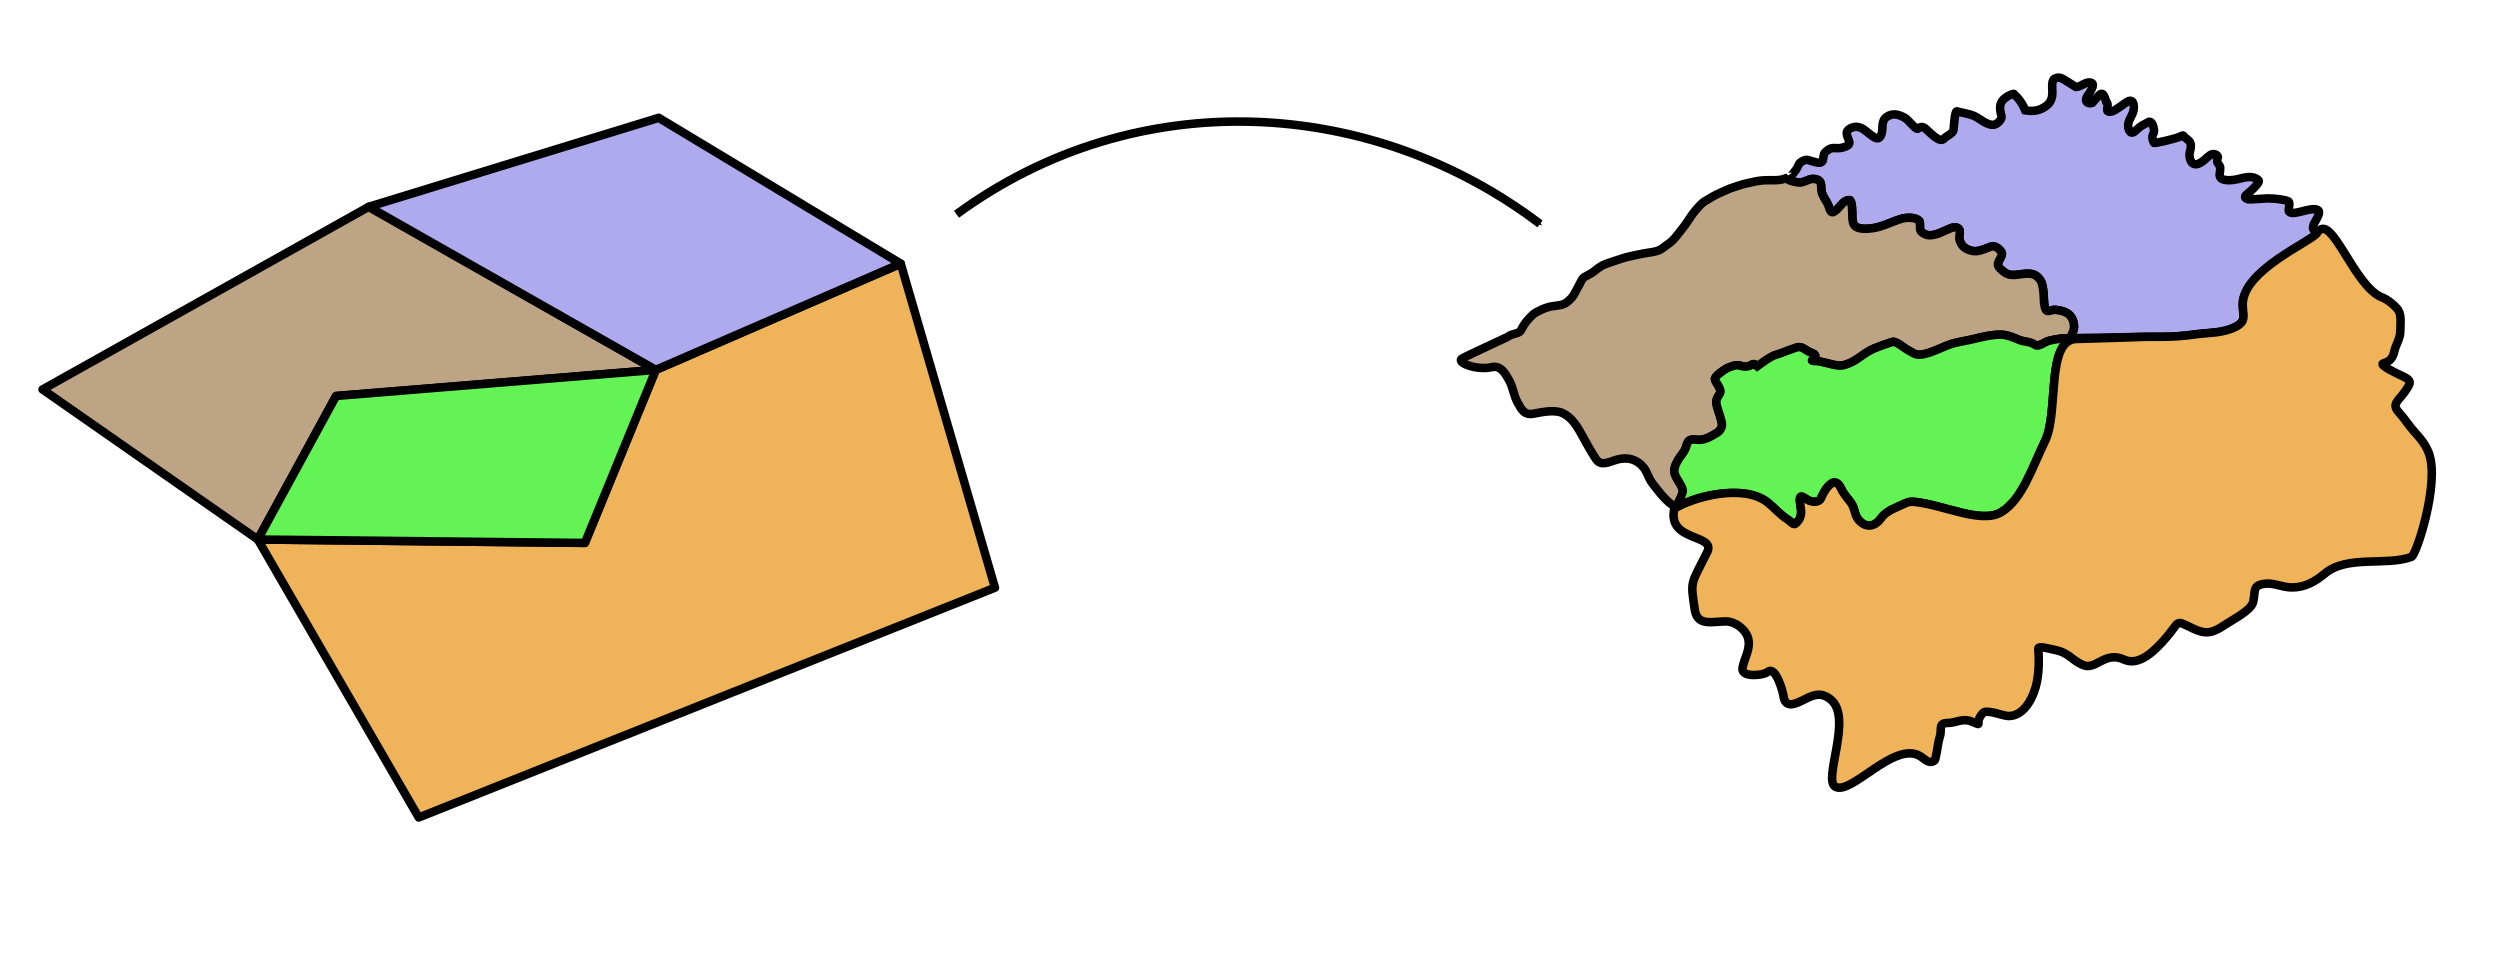 <?xml version="1.0" encoding="UTF-8" standalone="no"?>
<!-- Created with Inkscape (http://www.inkscape.org/) -->
<svg
   xmlns:dc="http://purl.org/dc/elements/1.1/"
   xmlns:cc="http://web.resource.org/cc/"
   xmlns:rdf="http://www.w3.org/1999/02/22-rdf-syntax-ns#"
   xmlns:svg="http://www.w3.org/2000/svg"
   xmlns="http://www.w3.org/2000/svg"
   xmlns:sodipodi="http://sodipodi.sourceforge.net/DTD/sodipodi-0.dtd"
   xmlns:inkscape="http://www.inkscape.org/namespaces/inkscape"
   width="292.5"
   height="112.5"
   id="svg2484"
   sodipodi:version="0.32"
   inkscape:version="0.43+devel"
   version="1.0"
   sodipodi:docbase="C:\Development\projects\terrainosaurus\doc\Master's Thesis\src\resources"
   sodipodi:docname="Overview - Boundary Refinement.svg">
  <defs
     id="defs2486">
    <marker
       inkscape:stockid="Arrow1Mend"
       orient="auto"
       refY="0"
       refX="0"
       id="Arrow1Mend"
       style="overflow:visible">
      <path
         id="path6871"
         d="M 0,0 L 5,-5 L -12.5,0 L 5,5 L 0,0 z "
         style="fill-rule:evenodd;stroke:black;stroke-width:1pt;marker-start:none"
         transform="matrix(-0.4,0,0,-0.4,-4,0)" />
    </marker>
    <marker
       inkscape:stockid="Arrow2Lend"
       orient="auto"
       refY="0"
       refX="0"
       id="Arrow2Lend"
       style="overflow:visible">
      <path
         id="path6859"
         style="font-size:12px;fill-rule:evenodd;stroke-width:0.625;stroke-linejoin:round"
         d="M 8.719,4.034 L -2.207,0.016 L 8.719,-4.002 C 6.973,-1.63 6.983,1.616 8.719,4.034 z "
         transform="matrix(-1.1,0,0,-1.1,-1.1,0)" />
    </marker>
    <marker
       inkscape:stockid="Arrow1Lend"
       orient="auto"
       refY="0"
       refX="0"
       id="Arrow1Lend"
       style="overflow:visible">
      <path
         id="path6877"
         d="M 0,0 L 5,-5 L -12.5,0 L 5,5 L 0,0 z "
         style="fill-rule:evenodd;stroke:black;stroke-width:1pt;marker-start:none"
         transform="matrix(-0.8,0,0,-0.8,-10,0)" />
    </marker>
  </defs>
  <sodipodi:namedview
     id="base"
     pagecolor="#ffffff"
     bordercolor="#666666"
     borderopacity="1.0"
     gridtolerance="10000"
     guidetolerance="10"
     objecttolerance="10"
     inkscape:pageopacity="0.0"
     inkscape:pageshadow="2"
     inkscape:zoom="3.3892998"
     inkscape:cx="161.64244"
     inkscape:cy="74.413253"
     inkscape:document-units="px"
     inkscape:current-layer="layer1"
     inkscape:object-nodes="true"
     inkscape:object-points="false"
     width="3.25in"
     height="1.25in"
     units="in"
     inkscape:window-width="1920"
     inkscape:window-height="1134"
     inkscape:window-x="-4"
     inkscape:window-y="-4" />
  <g
     inkscape:label="Layer 1"
     inkscape:groupmode="layer"
     id="layer1">
    <g
       transform="translate(-158.364,-138.876)"
       id="g34662">
      <path
         style="fill:#bda484;fill-opacity:1;fill-rule:evenodd;stroke:black;stroke-width:0.992;stroke-linecap:butt;stroke-linejoin:round;stroke-miterlimit:4;stroke-dasharray:none;stroke-opacity:1"
         d="M 201.505,163.071 L 163.341,184.443 L 188.529,201.998 L 197.688,185.206 L 235.089,182.153 L 201.505,163.071 z "
         id="path13834" />
      <path
         style="fill:#efb359;fill-opacity:1;fill-rule:evenodd;stroke:black;stroke-width:0.992;stroke-linecap:butt;stroke-linejoin:round;stroke-miterlimit:4;stroke-dasharray:none;stroke-opacity:1"
         id="path13836"
         sodipodi:nodetypes="ccccccc"
         d="M 235.089,182.153 L 263.748,169.721 L 274.777,207.636 L 207.358,234.521 L 188.529,201.998 L 226.798,202.397 L 235.089,182.153 z " />
      <path
         style="fill:#64f355;fill-opacity:1;fill-rule:evenodd;stroke:black;stroke-width:0.992;stroke-linecap:butt;stroke-linejoin:round;stroke-miterlimit:4;stroke-dasharray:none;stroke-opacity:1"
         d="M 197.688,185.206 L 197.688,185.206 L 188.529,201.998 L 226.798,202.397 L 235.089,182.153 L 197.688,185.206 z "
         id="path13838" />
      <path
         style="opacity:1;fill:#afa9ed;fill-opacity:1;fill-rule:evenodd;stroke:black;stroke-width:1px;stroke-linecap:butt;stroke-linejoin:round;stroke-opacity:1"
         id="path16533"
         sodipodi:nodetypes="ccccc"
         d="M 263.748,169.721 L 235.432,152.66 L 201.505,163.071 L 235.089,182.153 L 263.748,169.721 z " />
    </g>
    <g
       id="g5755"
       transform="translate(7.362,-142.48)">
      <path
         id="path5769"
         style="fill:#afa9ed;fill-opacity:1;fill-rule:evenodd;stroke:black;stroke-width:1px;stroke-linecap:butt;stroke-linejoin:miter;stroke-opacity:1"
         d="M 201.978,163.209 C 201.462,163.614 203.138,163.896 203.403,163.828 C 204.125,163.642 204.535,163.22 205.293,163.509 C 205.861,163.725 205.657,164.406 205.758,164.884 C 205.892,165.516 206.359,165.987 206.579,166.57 C 206.774,167.089 206.83,167.698 207.565,166.989 C 207.995,166.575 208.385,165.883 209.026,165.883 C 209.372,165.883 209.354,167.488 209.354,167.738 C 209.354,168.042 209.387,168.287 209.455,168.56 C 209.67,169.417 211.111,169.264 211.705,169.186 C 212.806,169.041 213.876,168.471 214.931,168.13 C 215.583,167.919 216.59,167.833 217.158,168.28 C 217.392,168.464 217.166,169.213 217.365,169.509 C 217.542,169.771 217.916,169.938 218.19,169.985 C 219.05,170.135 220.136,169.459 220.901,169.171 C 221.32,169.013 221.864,169.024 221.929,169.513 C 221.978,169.884 221.795,170.211 221.924,170.6 C 222.159,171.309 222.547,171.595 223.261,171.806 C 224.043,172.038 224.845,171.599 225.566,171.334 C 226.058,171.153 226.628,171.636 226.843,172.037 C 226.991,172.313 226.432,173.03 226.391,173.331 C 226.336,173.741 226.901,174.143 227.198,174.365 C 227.953,174.927 228.993,174.495 229.825,174.495 C 230.546,174.495 230.902,174.657 231.319,175.206 C 231.614,175.596 231.67,176.23 231.724,176.692 C 231.79,177.252 231.741,177.86 231.877,178.406 C 232.096,179.287 232.571,178.652 233.158,178.732 C 233.856,178.827 234.624,178.986 235.002,179.627 C 235.23,180.014 235.297,180.313 235.297,180.753 C 235.297,181.054 235.155,181.332 235.048,181.583 C 234.995,181.706 234.961,181.814 235.015,182.044 C 245.254,181.881 241.762,181.885 245.561,181.885 C 246.892,181.885 248.129,181.794 249.447,181.608 C 251.088,181.377 252.678,181.499 254.218,180.713 C 255.526,180.046 255.039,179.322 255.039,178.089 C 255.039,174.061 264.212,171.048 263.683,169.696 C 263.593,169.624 263.438,169.519 263.397,169.455 C 263.227,169.19 263.237,169.266 263.282,168.944 C 263.328,168.619 263.448,168.56 263.6,168.253 C 263.709,168.033 264.218,167.264 263.812,167.047 C 263.022,166.623 260.959,167.792 260.475,167.258 C 260.258,167.019 260.736,166.159 260.313,166.006 C 259.699,165.783 258.643,165.694 257.958,165.694 C 257.596,165.694 255.84,165.854 255.63,165.787 C 255.102,165.617 255.319,165.357 255.662,165.095 C 255.805,164.986 257.174,163.814 256.879,163.562 C 256.098,162.897 255.155,163.299 254.302,163.474 C 253.87,163.563 252.433,163.76 252.339,163.036 C 252.299,162.726 252.52,162.134 252.334,161.872 C 252.276,161.79 252.217,161.708 252.159,161.626 C 251.896,161.257 252.188,160.898 252.122,160.785 C 251.943,160.475 251.535,160.422 251.223,160.628 C 250.755,160.937 249.989,161.931 249.287,161.649 C 248.895,161.492 248.734,160.744 248.84,160.309 C 248.972,159.767 249.137,159.18 248.582,158.803 C 247.836,158.296 248.309,158.223 247.697,158.465 C 247.603,158.502 247.51,158.541 247.416,158.576 C 247.093,158.696 244.693,159.311 244.641,159.195 C 244.191,158.2 244.728,158.252 244.659,157.693 C 244.6,157.215 244.368,156.545 244.005,156.759 C 243.176,157.248 243.355,156.99 242.428,157.835 C 241.836,158.374 241.562,157.469 241.644,156.978 C 241.767,156.249 242.299,155.868 242.299,155.015 C 242.299,154.5 242.113,154.037 241.534,154.381 C 241.149,154.61 240.136,155.417 239.768,155.507 C 238.624,155.787 239.577,154.754 239.063,154.385 C 238.599,152.788 238.37,153.51 237.44,154.516 C 236.796,154.722 236.451,154.246 236.91,153.648 C 237.055,153.46 237.797,152.394 237.38,152.192 C 236.774,151.898 236.162,152.62 235.537,152.664 C 235.564,152.707 234.775,152.171 234.103,151.773 C 233.692,151.53 233.37,151.477 232.983,151.719 C 232.633,151.938 232.766,152.94 232.766,153.306 C 232.766,153.906 232.593,154.449 232.107,154.827 C 231.316,155.443 230.539,155.546 229.595,155.392 C 229.367,154.796 228.875,153.991 228.244,153.494 C 228.405,153.356 227.321,153.673 226.866,154.324 C 226.527,154.807 226.652,155.544 226.811,156.045 C 226.929,156.42 226.325,156.979 226.027,157.055 C 225.194,157.266 224.238,156.299 223.552,156.018 C 222.971,155.781 222.055,155.648 221.588,155.507 C 221.334,155.43 221.234,157.529 221.191,157.727 C 221.107,158.116 220.349,158.404 220.085,158.699 C 219.635,159.203 218.744,158.252 218.444,158.012 C 217.988,157.646 217.624,157.001 217.047,157.539 C 216.832,157.74 215.966,156.541 215.522,156.279 C 214.793,155.85 214.049,155.661 213.355,156.172 C 212.669,156.677 213.015,157.544 212.756,158.211 C 212.447,159.006 211.969,158.596 211.456,158.215 C 210.943,157.835 210.595,157.412 209.948,157.328 C 209.5,157.27 208.967,157.502 208.764,157.816 C 208.55,158.146 208.959,158.789 209.017,159.114 C 209.086,159.502 208.509,159.666 208.229,159.744 C 207.436,159.964 207.075,159.574 206.445,160.067 C 205.984,160.427 206.029,160.532 205.947,161.1 C 205.855,161.739 205.246,161.493 204.79,161.384 C 204.258,161.258 204.073,161.033 203.55,161.323 C 203.453,161.377 203.36,161.438 203.264,161.496 C 203.129,161.578 202.93,162.122 202.808,162.283 C 202.599,162.559 202.385,162.885 202.149,163.071 C 202.091,163.116 202.063,162.95 202.02,162.89"
         sodipodi:nodetypes="cssssssssssssssssssssssssssssscsssscssssssssssssssssssssssssssssssssscssssssssssssssssssssssssssssssc" />
      <path
         id="path5779"
         style="fill:#bda484;fill-opacity:1;fill-rule:evenodd;stroke:black;stroke-width:1px;stroke-linecap:butt;stroke-linejoin:miter;stroke-opacity:1"
         d="M 202.786,183.146 C 203.541,182.914 203.802,183.478 204.52,183.733 C 205.924,184.231 203.875,184.722 204.97,184.722 C 205.829,184.722 206.879,185.186 207.793,185.254 C 208.477,185.305 209.454,184.81 209.983,184.445 C 210.67,183.97 211.182,183.552 211.958,183.233 C 212.637,182.955 213.339,182.712 214.031,182.489 C 214.473,182.347 215.406,183.196 215.798,183.402 C 216.635,183.842 216.765,184.124 217.773,183.907 C 218.685,183.711 219.693,183.2 220.544,182.864 C 221.409,182.521 222.476,182.401 223.386,182.185 C 224.555,181.906 225.574,181.636 226.776,181.636 C 227.382,181.636 228.225,181.963 228.81,182.223 C 229.502,182.531 230.177,182.4 230.785,182.864 C 231.036,183.055 231.775,182.625 231.985,182.505 C 232.414,182.261 233.634,182.106 234.136,182.06 C 234.443,182.031 234.675,182.057 234.901,182.039 C 234.961,181.814 234.995,181.706 235.048,181.583 C 235.155,181.332 235.297,181.054 235.297,180.753 C 235.297,180.313 235.23,180.014 235.002,179.627 C 234.624,178.986 233.856,178.827 233.158,178.732 C 232.571,178.652 232.096,179.287 231.877,178.406 C 231.741,177.86 231.79,177.252 231.724,176.692 C 231.67,176.23 231.614,175.596 231.319,175.206 C 230.902,174.657 230.546,174.495 229.825,174.495 C 228.993,174.495 227.953,174.927 227.198,174.365 C 226.901,174.143 226.336,173.741 226.391,173.331 C 226.432,173.03 226.991,172.313 226.843,172.037 C 226.628,171.636 226.058,171.153 225.566,171.334 C 224.845,171.599 224.043,172.038 223.261,171.806 C 222.547,171.595 222.159,171.309 221.924,170.6 C 221.795,170.211 221.978,169.884 221.929,169.513 C 221.864,169.024 221.32,169.013 220.901,169.171 C 220.136,169.459 219.05,170.135 218.19,169.985 C 217.916,169.938 217.542,169.771 217.365,169.509 C 217.166,169.213 217.392,168.464 217.158,168.28 C 216.59,167.833 215.583,167.919 214.931,168.13 C 213.876,168.471 212.806,169.041 211.705,169.186 C 211.111,169.264 209.67,169.417 209.455,168.56 C 209.387,168.287 209.354,168.042 209.354,167.738 C 209.354,167.488 209.372,165.883 209.026,165.883 C 208.385,165.883 207.995,166.575 207.565,166.989 C 206.83,167.698 206.774,167.089 206.579,166.57 C 206.359,165.987 205.892,165.516 205.758,164.884 C 205.657,164.406 205.861,163.725 205.293,163.509 C 204.535,163.22 204.125,163.642 203.403,163.828 C 203.138,163.896 201.462,163.614 201.805,163.264 C 201.518,163.357 201.405,163.395 201.292,163.433 C 200.791,163.602 199.991,163.564 199.467,163.564 C 198.844,163.564 198.318,163.629 197.726,163.775 C 197.209,163.903 196.733,163.962 196.227,164.145 C 195.701,164.335 195.216,164.439 194.701,164.677 C 194.289,164.868 193.855,165.052 193.463,165.242 C 193.05,165.442 192.664,165.721 192.257,165.932 C 191.791,166.174 191.406,166.634 191.064,167.03 C 190.693,167.458 190.368,167.936 190.06,168.42 C 189.787,168.849 189.452,169.24 189.134,169.659 C 188.904,169.962 188.691,170.226 188.437,170.507 C 188.067,170.914 187.515,171.219 187.087,171.566 C 186.566,171.988 185.361,172.031 184.74,172.174 C 183.896,172.37 183.095,172.477 182.263,172.772 C 181.63,172.997 181.026,173.162 180.405,173.408 C 179.944,173.59 179.562,173.889 179.18,174.201 C 178.855,174.465 178.429,174.665 178.071,174.863 C 177.698,175.071 177.558,175.566 177.354,175.912 C 177.162,176.238 176.993,176.605 176.787,176.955 C 176.555,177.348 176.254,177.616 175.887,177.895 C 175.372,178.287 174.422,178.222 173.801,178.406 C 173.317,178.549 172.897,178.74 172.465,178.971 C 172.058,179.188 171.907,179.359 171.598,179.671 C 171.346,179.925 171.127,180.215 170.933,180.508 C 170.801,180.708 170.692,180.928 170.587,181.133 C 170.445,181.411 169.921,181.515 169.616,181.6 C 169.302,181.687 169.23,181.778 168.958,181.931 C 168.818,182.01 163.866,184.285 163.648,184.461 C 163.059,184.936 165.469,185.835 167.166,185.439 C 168.238,185.189 168.761,186.183 169.213,186.993 C 169.661,187.795 169.743,188.749 170.184,189.557 C 170.678,190.462 171.006,191.09 172.094,190.877 C 173.074,190.686 174.579,190.378 175.491,190.823 C 176.612,191.369 177.224,192.464 177.798,193.512 C 178.291,194.41 178.787,195.319 179.35,196.174 C 179.969,197.113 180.932,196.497 181.86,196.244 C 183.078,195.913 184.194,196.227 184.963,197.211 C 185.386,197.753 185.525,198.472 185.999,199.069 C 186.456,199.645 186.912,200.275 187.421,200.792 C 187.755,201.131 188.174,201.543 188.594,201.71 C 188.618,201.719 188.642,201.731 188.744,201.935 C 189.191,202.274 189.526,200.351 189.526,199.955 C 189.526,199.266 188.646,198.472 188.548,197.717 C 188.444,196.91 189.166,195.996 189.624,195.37 C 190.139,194.665 189.824,193.776 190.98,193.914 C 191.717,194.002 192.252,193.858 192.89,193.49 C 193.484,193.147 194.03,192.945 194.116,192.213 C 194.156,191.863 193.631,190.433 193.529,190.024 C 193.361,189.349 193.467,189.146 193.855,188.541 C 194.165,188.057 193.42,187.325 193.288,186.884 C 193.183,186.534 194.217,185.882 194.383,185.754 C 194.689,185.518 195.332,185.286 195.739,185.222 C 196.234,185.143 196.576,185.513 197.251,185.309 C 197.791,185.145 197.691,184.863 198.236,185.33 C 198.245,185.339 198.236,185.356 198.236,185.368"
         sodipodi:nodetypes="cssssssssssssssscssssssssssssssssssssssssssssscsssssssssssssssssssssssssssssssssssssssscsssssssssssssc" />
      <path
         id="path5771"
         style="fill:#64f355;fill-opacity:1;fill-rule:evenodd;stroke:black;stroke-width:1px;stroke-linecap:butt;stroke-linejoin:miter;stroke-opacity:1"
         d="M 235.08,182.144 C 235.158,182.117 234.443,182.031 234.136,182.06 C 233.634,182.106 232.414,182.261 231.985,182.505 C 231.775,182.625 231.036,183.055 230.785,182.864 C 230.177,182.4 229.502,182.531 228.81,182.223 C 228.225,181.963 227.382,181.636 226.776,181.636 C 225.574,181.636 224.555,181.906 223.386,182.185 C 222.476,182.401 221.409,182.521 220.544,182.864 C 219.693,183.2 218.685,183.711 217.773,183.907 C 216.765,184.124 216.635,183.842 215.798,183.402 C 215.406,183.196 214.473,182.347 214.031,182.489 C 213.339,182.712 212.637,182.955 211.958,183.233 C 211.182,183.552 210.67,183.97 209.983,184.445 C 209.454,184.81 208.477,185.305 207.793,185.254 C 206.879,185.186 205.829,184.722 204.97,184.722 C 203.875,184.722 205.924,184.231 204.52,183.733 C 203.802,183.478 203.541,182.914 202.786,183.146 C 201.901,183.419 201.061,183.806 200.165,184.07 C 199.474,184.405 198.857,184.878 198.236,185.33 C 197.691,184.863 197.791,185.145 197.251,185.309 C 196.576,185.513 196.234,185.143 195.739,185.222 C 195.332,185.286 194.689,185.518 194.383,185.754 C 194.217,185.882 193.183,186.534 193.288,186.884 C 193.42,187.325 194.165,188.057 193.855,188.541 C 193.467,189.146 193.361,189.349 193.529,190.024 C 193.631,190.433 194.156,191.863 194.116,192.213 C 194.03,192.945 193.484,193.147 192.89,193.49 C 192.252,193.858 191.717,194.002 190.98,193.914 C 189.824,193.776 190.139,194.665 189.624,195.37 C 189.166,195.996 188.444,196.91 188.548,197.717 C 188.646,198.472 189.526,199.266 189.526,199.955 C 189.526,200.351 188.398,202.362 188.676,202.063 C 189.907,200.735 196.587,198.994 199.443,201.261 C 200.259,201.908 200.881,202.679 201.766,203.243 C 202.443,203.674 202.472,204.177 203.048,203.393 C 203.658,202.562 203.218,201.802 203.218,200.95 C 203.218,200.248 203.679,200.714 204.159,200.981 C 204.644,201.25 205.436,201.327 205.689,200.788 C 206.002,200.123 206.368,199.349 207.035,198.983 C 207.525,198.715 207.922,199.344 208.077,199.701 C 208.325,200.273 208.88,200.84 209.239,201.361 C 209.676,201.995 209.608,202.767 210.101,203.32 C 211.054,204.391 212.091,204.031 212.774,203.051 C 213.38,202.182 214.76,201.77 215.678,201.319 C 216.019,201.151 216.407,201.175 216.766,201.215 C 220.113,201.587 224.498,203.802 226.798,202.397 C 229.243,200.903 230.35,197.301 231.93,194.03 C 233.554,190.668 231.962,182.238 235.576,182.14 C 235.906,182.131 236.897,182.104 236.567,182.113 C 236.145,182.124 234.92,182.201 235.08,182.144 z "
         sodipodi:nodetypes="csssssssssssssssssssssssssssssssssssssssssssssssss" />
      <path
         id="path5765"
         style="fill:#efb359;fill-opacity:1;fill-rule:evenodd;stroke:black;stroke-width:1px;stroke-linecap:butt;stroke-linejoin:miter;stroke-opacity:1"
         d="M 235.195,182.15 C 245.36,181.878 241.762,181.885 245.561,181.885 C 246.892,181.885 248.129,181.794 249.447,181.608 C 251.088,181.377 252.678,181.499 254.218,180.713 C 255.526,180.046 255.039,179.322 255.039,178.089 C 255.039,174.061 263.101,170.741 263.748,169.721 C 265.406,167.107 268.044,176.114 271.44,177.321 C 271.956,177.505 272.934,178.297 273.238,178.769 C 273.64,179.396 273.473,180.547 273.473,181.27 C 273.473,182.037 272.955,182.811 272.781,183.552 C 272.601,184.321 272.323,184.757 271.49,184.992 C 270.899,185.16 273.139,186.21 273.454,186.356 C 274.85,187.005 274.867,187.124 273.878,188.484 C 273.264,189.329 272.428,189.771 273.279,190.689 C 273.925,191.387 274.431,192.225 275.068,192.933 C 275.818,193.767 276.471,194.519 276.842,195.579 C 278.069,199.084 275.359,207.419 274.777,207.636 C 271.83,208.731 267.287,207.384 264.645,209.586 C 263.504,210.536 262.304,211.211 260.796,211.211 C 259.637,211.211 258.689,210.623 257.528,210.788 C 256.119,210.988 256.558,211.725 256.251,212.935 C 255.999,213.929 253.705,215.063 252.895,215.621 C 251.471,216.601 250.658,216.724 249.124,215.974 C 247.018,214.944 247.751,215.182 246.036,217.134 C 244.935,218.388 243,220.517 241.145,219.65 C 238.966,218.632 237.869,220.85 236.466,220.326 C 235.016,219.784 234.792,218.853 233.023,218.513 C 232.592,218.43 231.079,217.984 231.115,218.379 C 231.228,219.619 231.192,221.06 230.953,222.278 C 230.645,223.85 229.57,226.257 227.648,226.257 C 226.974,226.257 225.072,225.403 224.62,225.919 C 223.468,227.235 224.893,227.494 223.246,226.872 C 222.224,226.486 221.491,227.072 220.485,227.072 C 219.336,227.072 219.909,227.862 219.567,228.8 C 219.35,229.399 219.185,231.313 218.959,231.474 C 218.329,231.924 217.854,231.284 217.281,230.94 C 214.266,229.131 209.188,235.6 207.358,234.521 C 205.902,233.662 209.452,226.408 206.819,224.314 C 205.569,223.32 204.713,223.839 203.394,224.494 C 202.468,224.954 201.475,225.249 201.305,223.906 C 201.25,223.465 200.439,220.487 199.54,221.041 C 199.469,221.084 199.398,221.127 199.328,221.171 C 198.783,221.512 196.308,221.769 196.511,220.622 C 196.72,219.449 197.506,218.39 197.161,217.13 C 196.889,216.132 195.668,215.186 194.566,215.186 C 192.928,215.186 191.11,215.839 190.897,213.604 C 190.413,210.374 190.47,210.901 192.374,207.091 C 193.467,204.905 187.676,205.932 188.529,201.998 C 190.7,200.647 196.587,198.994 199.443,201.261 C 200.259,201.908 200.881,202.679 201.766,203.243 C 202.443,203.674 202.472,204.177 203.048,203.393 C 203.658,202.562 203.218,201.802 203.218,200.95 C 203.218,200.248 203.679,200.714 204.159,200.981 C 204.644,201.25 205.436,201.327 205.689,200.788 C 206.002,200.123 206.368,199.349 207.035,198.983 C 207.525,198.715 207.922,199.344 208.077,199.701 C 208.325,200.273 208.88,200.84 209.239,201.361 C 209.676,201.995 209.608,202.767 210.101,203.32 C 211.054,204.391 212.091,204.031 212.774,203.051 C 213.38,202.182 214.76,201.77 215.678,201.319 C 216.019,201.151 216.407,201.175 216.766,201.215 C 220.113,201.587 224.498,203.802 226.798,202.397 C 229.243,200.903 230.35,197.301 231.93,194.03 C 233.554,190.668 231.962,182.238 235.576,182.14 C 235.906,182.131 236.897,182.104 236.567,182.113 C 236.145,182.124 234.773,182.15 235.195,182.15 z "
         sodipodi:nodetypes="csssssssssssssssssssssssssssssssssssssssssssscscsssssssssssssssssc" />
    </g>
    <path
       style="fill:none;fill-opacity:0.75;fill-rule:evenodd;stroke:black;stroke-width:1px;stroke-linecap:butt;stroke-linejoin:miter;marker-end:url(#Arrow1Mend);stroke-opacity:1"
       d="M 111.913,25.068 C 133.145,9.52 160.663,11.392 180.181,26.199"
       id="path5820"
       sodipodi:nodetypes="cc" />
  </g>
</svg>
